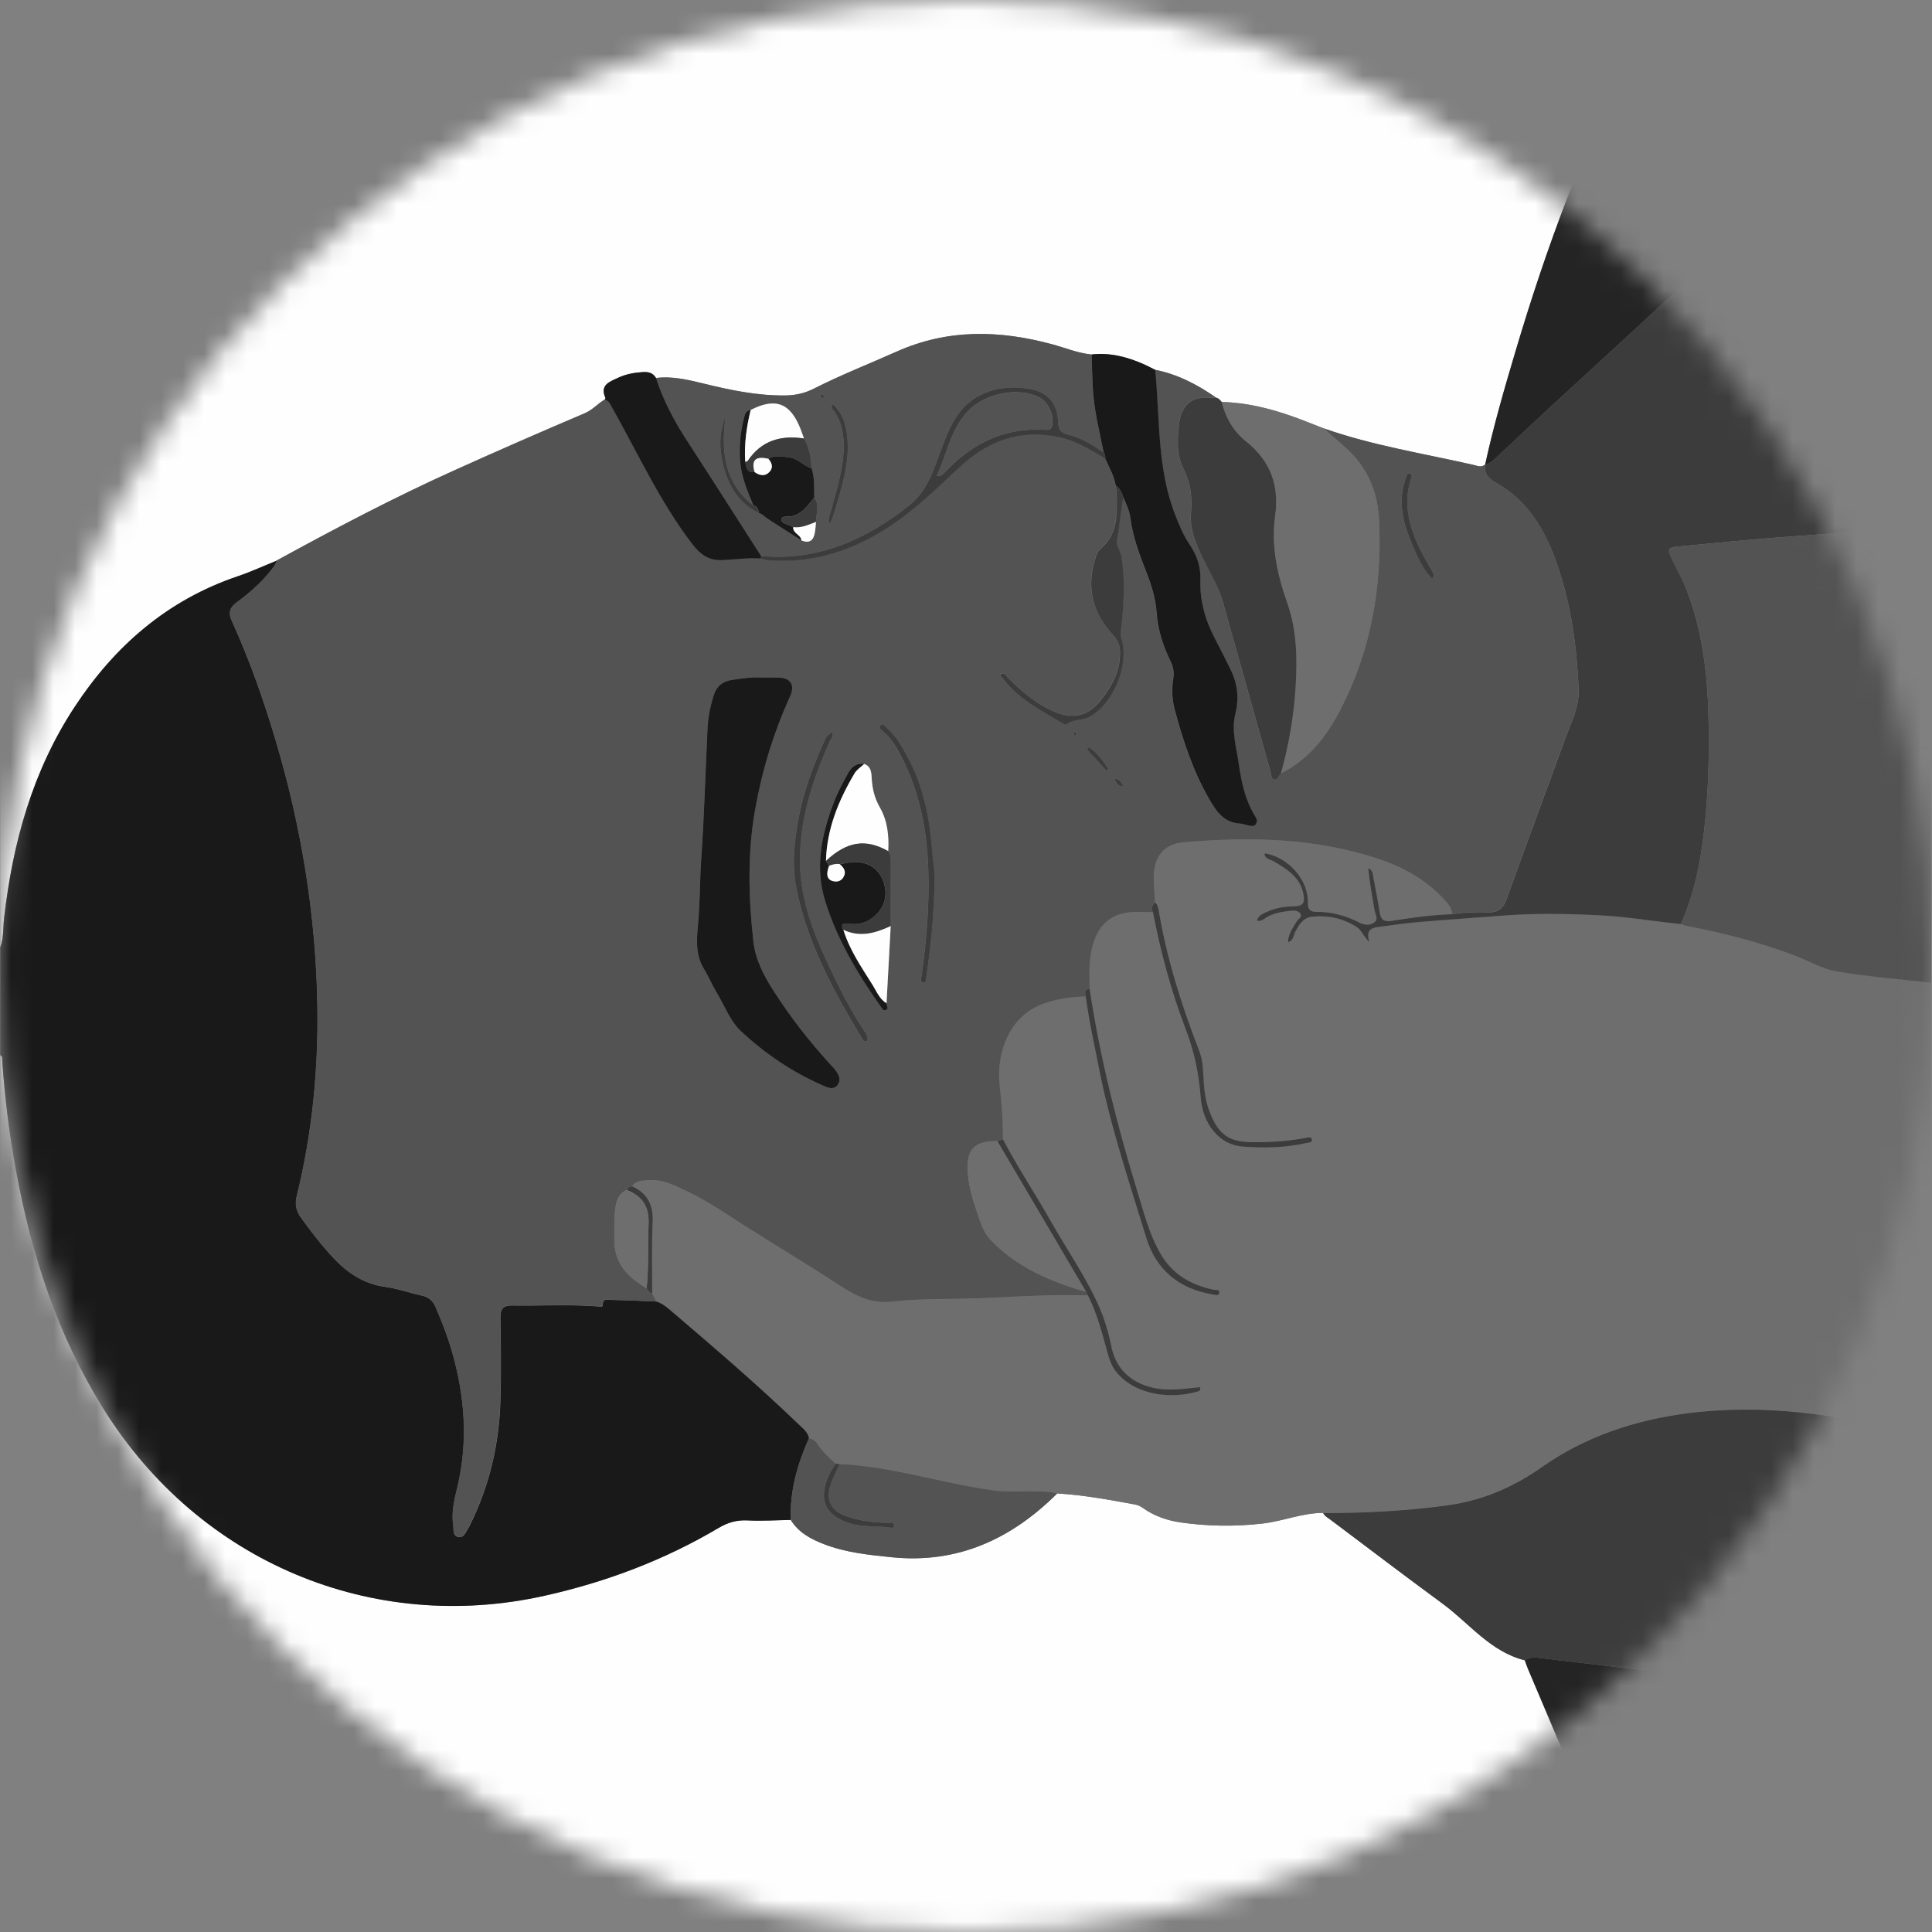 <svg width="90" height="90" viewBox="0 0 90 90" fill="none" xmlns="http://www.w3.org/2000/svg">
<rect x="0" y="0" width="90" height="90" fill="#808080" stroke="none"/>
<g clip-path="url(#clip0_394_11095)">
<mask id="mask0_394_11095" style="mask-type:luminance" maskUnits="userSpaceOnUse" x="0" y="0" width="90" height="90">
<path d="M45 0C20.147 0 0 20.147 0 45C0 69.853 20.147 90 45 90C69.853 90 90 69.853 90 45C90 20.147 69.853 0 45 0Z" fill="white"/>
</mask>
<g mask="url(#mask0_394_11095)">
<path d="M0.009 44.141C0.009 25.929 0.01 7.717 0 -10.495C0 -10.837 0.077 -10.914 0.421 -10.914C29.992 -10.905 59.563 -10.905 89.134 -10.905C88.566 -10.655 87.949 -10.542 87.383 -10.278C85.897 -9.585 84.629 -8.593 83.423 -7.509C80.304 -4.704 78.031 -1.282 76.099 2.387C73.753 6.845 72.032 11.549 70.599 16.362C70.08 18.108 69.572 19.858 69.184 21.64L69.171 21.651C69 21.797 68.821 21.701 68.649 21.663C66.317 21.13 63.943 20.759 61.676 19.962C61.197 19.777 60.722 19.58 60.238 19.41C59.161 19.028 58.062 18.754 56.911 18.727C56.839 18.643 56.771 18.553 56.654 18.527C55.786 17.922 54.862 17.439 53.812 17.231C53.635 17.142 53.462 17.047 53.282 16.968C52.508 16.625 51.708 16.417 50.85 16.514C50.221 16.454 49.639 16.209 49.038 16.045C46.58 15.377 44.168 15.312 41.78 16.375C40.484 16.952 39.161 17.472 37.895 18.114C37.472 18.328 37.043 18.418 36.575 18.423C35.278 18.438 34.025 18.175 32.776 17.869C32.051 17.692 31.32 17.514 30.56 17.609C30.423 17.369 30.209 17.317 29.946 17.334C29.549 17.359 29.163 17.426 28.803 17.596C28.407 17.783 27.928 17.924 28.202 18.537C28.211 18.556 28.184 18.592 28.174 18.621C27.848 18.808 27.612 19.102 27.244 19.258C25.209 20.123 23.183 21.011 21.166 21.919C18.342 23.192 15.605 24.634 12.89 26.119C12.282 26.365 11.684 26.64 11.065 26.85C7.788 27.96 5.341 30.095 3.477 32.93C1.514 35.916 0.591 39.255 0.189 42.764C0.138 43.223 0.176 43.696 0.009 44.141Z" fill="#FEFEFE"/>
<path d="M89.134 100.913C59.563 100.913 29.992 100.912 0.421 100.922C0.077 100.922 0 100.844 0 100.503C0.01 83.384 0.009 66.266 0.009 49.148C0.13 49.212 0.098 49.33 0.105 49.43C0.223 51.142 0.435 52.843 0.745 54.532C1.471 58.473 2.695 62.232 4.842 65.662C9.289 72.763 17.337 76.131 25.37 74.334C28.247 73.691 30.953 72.668 33.48 71.172C33.9 70.923 34.321 70.799 34.821 70.826C35.491 70.862 36.165 70.815 36.837 70.804C37.201 71.395 37.778 71.7 38.4 71.938C39.41 72.325 40.474 72.433 41.54 72.541C44.621 72.854 47.118 71.688 49.247 69.571C50.468 69.641 51.666 69.865 52.867 70.085C53.005 70.11 53.126 70.164 53.24 70.246C53.772 70.628 54.378 70.833 55.018 70.924C56.277 71.102 57.537 71.119 58.805 70.974C59.76 70.866 60.663 70.477 61.635 70.477C61.716 70.635 61.872 70.71 62.004 70.809C63.733 72.109 65.453 73.419 67.197 74.698C68.448 75.616 69.42 76.936 71.031 77.339C71.082 77.481 71.129 77.627 71.188 77.766C72.957 81.951 74.757 86.124 76.483 90.326C77.412 92.588 78.758 94.549 80.451 96.29C82.757 98.658 85.484 100.274 88.804 100.797C88.917 100.816 89.056 100.787 89.134 100.913Z" fill="#FEFEFE"/>
<path d="M61.634 70.477C60.661 70.475 59.76 70.865 58.803 70.974C57.536 71.117 56.276 71.102 55.017 70.924C54.376 70.833 53.77 70.627 53.238 70.245C53.124 70.163 53.003 70.109 52.865 70.084C51.666 69.865 50.466 69.641 49.245 69.571C48.903 69.468 48.55 69.477 48.198 69.469C47.541 69.454 46.885 69.512 46.229 69.419C43.842 69.082 41.532 68.306 39.107 68.195C39.047 68.191 38.987 68.186 38.927 68.182C38.603 67.894 38.291 67.596 38.055 67.228C37.969 67.095 37.837 67.027 37.683 66.997C37.627 66.706 37.397 66.536 37.202 66.349C35.324 64.543 33.347 62.847 31.366 61.156C31.123 60.948 30.889 60.727 30.572 60.628C30.507 60.505 30.442 60.38 30.378 60.257C30.381 59.153 30.347 58.048 30.399 56.947C30.435 56.157 30.183 55.594 29.449 55.266C29.609 55.005 29.883 55.012 30.137 54.985C30.862 54.909 31.477 55.244 32.091 55.541C33.026 55.991 33.874 56.585 34.747 57.139C36.197 58.06 37.674 58.942 39.111 59.882C39.856 60.369 40.59 60.744 41.528 60.639C42.999 60.474 44.483 60.543 45.962 60.469C47.53 60.39 49.103 60.304 50.677 60.348C51.055 61.1 51.283 61.902 51.503 62.71C51.621 63.144 51.71 63.58 52.029 63.952C52.944 65.021 54.595 65.175 55.798 64.814C55.871 64.792 55.94 64.752 55.898 64.616C55.424 64.656 54.941 64.733 54.459 64.727C53.247 64.71 52.058 64.157 51.768 62.725C51.634 62.059 51.439 61.4 51.155 60.771C50.535 59.394 49.664 58.159 48.925 56.849C48.208 55.579 47.391 54.366 46.718 53.07C46.728 52.207 46.65 51.348 46.562 50.491C46.418 49.097 46.98 47.41 48.481 46.809C49.165 46.535 49.858 46.446 50.575 46.416C50.724 47.544 50.974 48.654 51.193 49.769C51.72 52.455 52.597 55.045 53.394 57.656C53.844 59.132 54.914 60.04 56.487 60.291C56.6 60.31 56.774 60.379 56.799 60.221C56.828 60.044 56.63 60.095 56.525 60.073C55.46 59.847 54.595 59.34 54.044 58.372C53.519 57.45 53.27 56.435 52.963 55.433C52.019 52.353 51.237 49.238 50.756 46.051C50.758 45.629 50.727 45.204 50.769 44.784C50.907 43.386 51.518 42.391 53.156 42.488C53.337 42.499 53.52 42.487 53.703 42.486C54.06 44.337 54.547 46.157 55.222 47.918C55.619 48.952 55.846 49.994 55.925 51.093C56.016 52.377 56.818 53.323 57.868 53.408C58.874 53.487 59.885 53.465 60.879 53.237C60.977 53.214 61.131 53.225 61.113 53.083C61.094 52.937 60.943 52.978 60.848 52.997C60.14 53.134 59.422 53.191 58.708 53.202C57.484 53.221 56.825 53.112 56.316 51.708C56.171 51.306 56.109 50.888 56.076 50.461C56.038 49.95 56.052 49.44 55.858 48.94C55.038 46.826 54.356 44.672 53.978 42.431C53.952 42.279 53.923 42.133 53.8 42.025C53.785 41.738 53.774 41.45 53.755 41.164C53.693 40.286 53.917 39.343 55.166 39.236C58.198 38.976 61.203 39.029 64.127 39.983C65.252 40.35 66.293 40.891 67.128 41.753C67.357 41.989 67.615 42.219 67.651 42.582C66.702 42.61 65.762 42.744 64.828 42.892C64.464 42.949 64.323 42.838 64.269 42.499C64.184 41.959 64.081 41.422 63.975 40.886C63.943 40.724 63.958 40.53 63.732 40.435C63.797 41.096 63.917 41.744 64.027 42.394C64.058 42.579 64.216 42.799 64.032 42.95C63.831 43.118 63.555 43.091 63.335 42.978C62.698 42.649 62.033 42.466 61.311 42.471C61.086 42.472 60.919 42.395 60.927 42.087C60.953 41.003 60.082 39.985 58.961 39.748C58.943 39.745 58.918 39.782 58.891 39.802C58.971 40.031 59.198 40.036 59.359 40.133C59.966 40.498 60.568 40.868 60.714 41.641C60.794 42.068 60.689 42.211 60.257 42.214C59.821 42.218 59.403 42.294 59.01 42.473C58.831 42.555 58.621 42.628 58.544 42.88C58.748 42.932 58.863 42.811 58.984 42.737C59.336 42.525 59.728 42.466 60.123 42.424C60.29 42.405 60.488 42.41 60.579 42.566C60.665 42.713 60.474 42.792 60.41 42.905C60.237 43.204 60.004 43.483 59.994 43.894C60.266 43.8 60.243 43.582 60.321 43.431C60.501 43.087 60.692 42.739 61.127 42.697C61.861 42.628 62.553 42.768 63.186 43.172C63.445 43.337 63.516 43.644 63.791 43.877C63.564 43.19 64.032 43.203 64.422 43.15C64.967 43.077 65.511 42.996 66.059 42.95C67.383 42.839 68.708 42.747 70.032 42.646C71.513 42.532 72.993 42.56 74.476 42.631C75.76 42.693 77.025 42.914 78.302 43.041C78.403 43.072 78.503 43.112 78.607 43.132C80.303 43.461 81.974 43.887 83.592 44.501C84.246 44.75 84.877 45.129 85.554 45.244C87.01 45.491 88.49 45.605 89.959 45.773C89.959 52.851 89.959 59.93 89.959 67.007C89.58 67.003 89.259 66.799 88.904 66.71C85.519 65.868 82.104 65.371 78.606 65.825C76.144 66.144 73.841 66.91 71.804 68.344C70.48 69.276 69.045 69.889 67.436 70.111C65.51 70.38 63.576 70.48 61.634 70.477Z" fill="#6E6E6E"/>
<path d="M30.576 60.631C30.893 60.73 31.129 60.952 31.371 61.159C33.353 62.851 35.33 64.547 37.206 66.353C37.401 66.54 37.631 66.709 37.687 67.001C37.146 68.213 36.788 69.464 36.84 70.805C36.167 70.816 35.494 70.862 34.824 70.827C34.323 70.801 33.902 70.926 33.483 71.174C30.955 72.67 28.249 73.694 25.373 74.336C17.34 76.132 9.292 72.765 4.845 65.663C2.697 62.233 1.473 58.474 0.748 54.533C0.438 52.845 0.226 51.144 0.107 49.431C0.101 49.331 0.133 49.213 0.012 49.149C0.012 47.479 0.012 45.808 0.012 44.137C0.18 43.693 0.14 43.219 0.193 42.76C0.595 39.253 1.517 35.914 3.481 32.926C5.346 30.092 7.792 27.957 11.069 26.846C11.69 26.637 12.287 26.36 12.895 26.115C12.855 26.283 12.752 26.413 12.648 26.546C12.186 27.142 11.62 27.628 11.019 28.073C10.694 28.314 10.635 28.561 10.804 28.93C11.62 30.717 12.269 32.566 12.831 34.445C14.036 38.483 14.718 42.604 14.788 46.82C14.838 49.822 14.55 52.79 13.829 55.712C13.74 56.074 13.784 56.389 14.007 56.701C14.433 57.295 14.877 57.875 15.365 58.42C16.059 59.196 16.848 59.802 17.94 59.946C18.512 60.022 19.066 60.229 19.634 60.349C19.967 60.421 20.169 60.594 20.3 60.901C20.587 61.573 20.854 62.251 21.056 62.952C21.66 65.046 21.82 67.16 21.306 69.295C21.166 69.874 21.026 70.446 21.116 71.046C21.147 71.249 21.077 71.531 21.328 71.597C21.608 71.67 21.687 71.377 21.811 71.196C21.854 71.133 21.886 71.063 21.919 70.995C22.804 69.193 23.25 67.281 23.312 65.285C23.353 63.981 23.333 62.674 23.313 61.368C23.307 60.945 23.465 60.81 23.877 60.816C25.206 60.836 26.538 60.757 27.866 60.859C27.952 60.865 28.078 60.919 28.079 60.782C28.081 60.464 28.319 60.552 28.474 60.555C29.172 60.568 29.874 60.603 30.576 60.631Z" fill="#191919"/>
<path d="M78.305 43.046C77.029 42.919 75.763 42.699 74.479 42.636C72.998 42.565 71.517 42.537 70.035 42.651C68.712 42.752 67.385 42.844 66.063 42.955C65.515 43.001 64.97 43.082 64.425 43.155C64.035 43.208 63.566 43.195 63.795 43.882C63.52 43.649 63.448 43.343 63.19 43.177C62.557 42.773 61.865 42.632 61.131 42.702C60.696 42.743 60.505 43.092 60.324 43.436C60.246 43.587 60.268 43.803 59.997 43.898C60.007 43.488 60.24 43.21 60.413 42.91C60.478 42.798 60.67 42.718 60.583 42.571C60.491 42.415 60.292 42.41 60.126 42.429C59.731 42.471 59.338 42.529 58.987 42.742C58.866 42.816 58.752 42.937 58.547 42.886C58.624 42.633 58.834 42.56 59.014 42.478C59.407 42.299 59.825 42.223 60.26 42.219C60.693 42.215 60.796 42.072 60.717 41.646C60.572 40.873 59.97 40.503 59.362 40.139C59.2 40.041 58.974 40.036 58.895 39.807C58.921 39.785 58.946 39.748 58.964 39.753C60.085 39.99 60.957 41.008 60.93 42.092C60.923 42.4 61.089 42.477 61.315 42.476C62.036 42.471 62.701 42.654 63.338 42.983C63.558 43.096 63.834 43.121 64.036 42.955C64.22 42.804 64.061 42.585 64.03 42.399C63.92 41.749 63.8 41.1 63.735 40.44C63.961 40.535 63.947 40.728 63.979 40.891C64.084 41.428 64.188 41.964 64.272 42.504C64.326 42.843 64.467 42.954 64.831 42.896C65.766 42.748 66.704 42.614 67.654 42.587C68.214 42.492 68.779 42.483 69.344 42.501C69.794 42.515 70.029 42.31 70.181 41.89C71.08 39.394 72.007 36.91 72.911 34.416C73.183 33.666 73.574 32.952 73.538 32.108C73.448 29.96 73.147 27.849 72.368 25.834C71.844 24.479 71.062 23.282 69.761 22.532C69.379 22.312 69.123 22.108 69.174 21.65L69.187 21.639C69.372 21.598 69.517 21.492 69.653 21.364C70.494 20.573 71.334 19.78 72.182 18.997C73.454 17.821 74.735 16.654 76.01 15.481C76.971 14.595 77.922 13.699 78.887 12.817C80.639 11.217 82.402 9.629 84.152 8.028C85.576 6.723 86.967 5.382 88.414 4.104C88.924 3.653 89.345 3.093 89.962 2.765C89.962 10.056 89.962 17.347 89.962 24.637C87.835 24.58 85.727 24.841 83.611 24.98C81.799 25.1 79.994 25.291 78.186 25.458C77.695 25.504 77.657 25.574 77.873 26.018C78.092 26.468 78.343 26.906 78.526 27.37C79.294 29.301 79.539 31.327 79.589 33.386C79.632 35.146 79.585 36.905 79.39 38.655C79.222 40.158 78.926 41.644 78.305 43.046Z" fill="#3C3C3C"/>
<path d="M89.136 100.916C89.056 100.79 88.919 100.819 88.804 100.801C85.483 100.278 82.758 98.662 80.452 96.294C78.757 94.553 77.413 92.592 76.484 90.33C74.758 86.127 72.957 81.954 71.189 77.769C71.129 77.63 71.084 77.485 71.031 77.343C71.294 77.158 71.588 77.218 71.873 77.251C73.313 77.418 74.75 77.598 76.189 77.76C79.022 78.079 81.856 78.384 84.69 78.703C86.447 78.9 88.204 79.112 89.961 79.318C89.961 86.336 89.956 93.355 89.974 100.373C89.975 100.842 89.879 101.017 89.409 100.919C89.323 100.901 89.228 100.916 89.136 100.916Z" fill="#242424"/>
<path d="M89.959 2.767C89.341 3.095 88.921 3.655 88.41 4.105C86.963 5.382 85.572 6.724 84.148 8.029C82.399 9.631 80.636 11.219 78.884 12.818C77.919 13.7 76.967 14.596 76.006 15.482C74.732 16.656 73.451 17.823 72.179 18.998C71.331 19.782 70.491 20.575 69.65 21.365C69.515 21.493 69.37 21.599 69.184 21.641C69.57 19.86 70.078 18.109 70.598 16.363C72.029 11.55 73.751 6.846 76.098 2.387C78.028 -1.281 80.302 -4.703 83.421 -7.508C84.627 -8.593 85.896 -9.584 87.382 -10.277C87.948 -10.541 88.564 -10.653 89.132 -10.904C89.407 -10.904 89.79 -11.011 89.928 -10.875C90.065 -10.738 89.958 -10.358 89.958 -10.085C89.959 -5.8 89.959 -1.517 89.959 2.767Z" fill="#242424"/>
<path d="M89.962 79.32C88.204 79.115 86.449 78.903 84.691 78.705C81.858 78.386 79.024 78.08 76.19 77.762C74.751 77.6 73.312 77.42 71.874 77.253C71.589 77.22 71.295 77.16 71.032 77.346C69.421 76.944 68.45 75.623 67.198 74.705C65.455 73.425 63.734 72.115 62.005 70.816C61.873 70.716 61.717 70.641 61.637 70.484C63.579 70.487 65.513 70.386 67.439 70.121C69.048 69.899 70.483 69.285 71.807 68.354C73.844 66.92 76.147 66.154 78.609 65.835C82.106 65.382 85.522 65.878 88.908 66.721C89.262 66.809 89.583 67.013 89.962 67.018C89.962 71.118 89.962 75.219 89.962 79.32Z" fill="#3C3C3C"/>
<path d="M78.303 43.048C78.923 41.647 79.22 40.16 79.389 38.655C79.583 36.907 79.632 35.147 79.588 33.386C79.537 31.327 79.293 29.301 78.525 27.37C78.34 26.906 78.09 26.469 77.871 26.018C77.655 25.574 77.694 25.504 78.185 25.458C79.993 25.291 81.797 25.099 83.61 24.98C85.726 24.84 87.834 24.58 89.96 24.638C89.96 31.686 89.96 38.733 89.96 45.781C88.49 45.613 87.011 45.499 85.555 45.252C84.879 45.138 84.248 44.758 83.593 44.509C81.976 43.894 80.305 43.469 78.608 43.14C78.505 43.12 78.405 43.079 78.303 43.048Z" fill="#535353"/>
<path d="M69.17 21.644C69.12 22.102 69.376 22.306 69.758 22.526C71.059 23.276 71.841 24.473 72.365 25.828C73.144 27.843 73.445 29.954 73.535 32.102C73.57 32.946 73.179 33.66 72.907 34.41C72.003 36.904 71.076 39.389 70.177 41.884C70.025 42.304 69.791 42.509 69.341 42.495C68.776 42.477 68.211 42.486 67.651 42.581C67.617 42.218 67.357 41.988 67.128 41.752C66.293 40.891 65.252 40.349 64.127 39.982C61.203 39.028 58.198 38.975 55.166 39.235C53.917 39.343 53.693 40.285 53.754 41.163C53.774 41.449 53.785 41.736 53.8 42.024C53.673 42.158 53.615 42.307 53.704 42.486C53.521 42.487 53.339 42.499 53.157 42.488C51.521 42.391 50.908 43.386 50.77 44.784C50.729 45.203 50.759 45.629 50.758 46.052C50.488 46.07 50.556 46.254 50.578 46.416C49.86 46.445 49.168 46.533 48.483 46.808C46.982 47.409 46.42 49.096 46.564 50.49C46.652 51.347 46.73 52.206 46.721 53.069C46.631 53.097 46.542 53.127 46.453 53.155C45.398 53.158 45.03 53.517 45.08 54.557C45.118 55.353 45.389 56.1 45.644 56.846C45.763 57.194 45.919 57.52 46.18 57.789C47.397 59.044 48.943 59.698 50.587 60.172C50.617 60.23 50.648 60.287 50.678 60.345C49.104 60.301 47.532 60.387 45.963 60.465C44.486 60.54 43 60.471 41.529 60.636C40.591 60.742 39.857 60.367 39.112 59.879C37.675 58.938 36.198 58.057 34.748 57.136C33.875 56.582 33.026 55.987 32.092 55.537C31.477 55.241 30.863 54.905 30.138 54.982C29.884 55.01 29.61 55.002 29.45 55.263C29.328 55.263 29.24 55.314 29.196 55.431C28.777 55.625 28.691 56.011 28.652 56.406C28.612 56.826 28.646 57.252 28.626 57.669C28.573 58.819 29.228 59.476 30.12 60.006C30.182 60.115 30.241 60.224 30.378 60.254C30.443 60.378 30.508 60.502 30.572 60.626C29.87 60.599 29.168 60.564 28.465 60.548C28.31 60.545 28.073 60.459 28.07 60.776C28.069 60.912 27.943 60.859 27.857 60.852C26.527 60.749 25.197 60.828 23.868 60.809C23.456 60.804 23.298 60.938 23.304 61.361C23.324 62.667 23.344 63.974 23.303 65.279C23.242 67.274 22.796 69.186 21.91 70.988C21.877 71.056 21.845 71.127 21.802 71.189C21.678 71.37 21.599 71.663 21.319 71.59C21.068 71.525 21.137 71.243 21.107 71.039C21.017 70.438 21.157 69.867 21.297 69.289C21.811 67.154 21.651 65.04 21.047 62.946C20.845 62.244 20.578 61.567 20.291 60.895C20.16 60.589 19.959 60.414 19.625 60.343C19.057 60.223 18.503 60.015 17.931 59.94C16.839 59.795 16.05 59.189 15.356 58.413C14.868 57.868 14.424 57.289 13.998 56.694C13.775 56.382 13.731 56.067 13.82 55.706C14.54 52.785 14.83 49.817 14.779 46.813C14.709 42.598 14.027 38.476 12.822 34.438C12.26 32.56 11.611 30.71 10.795 28.924C10.626 28.555 10.686 28.308 11.01 28.067C11.611 27.622 12.177 27.135 12.639 26.539C12.742 26.405 12.846 26.276 12.886 26.109C15.6 24.624 18.337 23.181 21.161 21.909C23.177 20.999 25.204 20.112 27.239 19.248C27.607 19.092 27.843 18.797 28.169 18.611C28.36 18.653 28.417 18.818 28.498 18.963C29.709 21.112 30.735 23.366 32.246 25.344C32.612 25.822 33.02 26.109 33.618 26.084C34.225 26.058 34.83 25.965 35.44 26.011C35.528 26.035 35.614 26.073 35.703 26.08C37.579 26.257 39.29 25.785 40.908 24.843C42.336 24.013 43.502 22.879 44.687 21.767C46.011 20.524 47.519 19.976 49.336 20.358C50.133 20.526 50.798 20.952 51.479 21.356C51.659 21.768 51.895 22.16 51.966 22.613C51.983 22.733 52.011 22.854 52.013 22.974C52.021 23.897 52.099 24.84 51.282 25.534C51.113 25.676 51.053 25.889 50.991 26.095C50.604 27.404 50.903 28.553 51.823 29.549C52.031 29.774 52.154 30.027 52.166 30.322C52.203 31.226 51.787 31.976 51.247 32.641C50.625 33.405 49.881 33.508 48.991 33.094C48.2 32.727 47.553 32.182 46.952 31.57C46.857 31.474 46.785 31.313 46.602 31.381C46.597 31.423 46.59 31.442 46.596 31.451C47.344 32.522 48.484 33.09 49.567 33.731C49.592 33.746 49.638 33.757 49.653 33.745C49.976 33.478 50.416 33.573 50.767 33.373C51.887 32.731 52.614 30.94 52.228 29.712C52.18 29.558 52.203 29.413 52.22 29.263C52.349 28.146 52.409 27.026 52.235 25.908C52.196 25.659 51.972 25.4 52.017 25.184C52.158 24.516 52.19 23.835 52.323 23.168C52.454 23.475 52.603 23.778 52.646 24.114C52.76 25.011 53.081 25.848 53.407 26.683C53.641 27.28 53.824 27.894 53.87 28.53C53.927 29.334 54.17 30.075 54.517 30.79C54.649 31.061 54.692 31.319 54.644 31.622C54.567 32.102 54.59 32.586 54.717 33.065C55.106 34.518 55.57 35.927 56.338 37.25C56.701 37.877 57.04 38.313 57.779 38.361C57.884 38.368 57.987 38.413 58.091 38.431C58.223 38.455 58.375 38.521 58.48 38.398C58.601 38.257 58.514 38.101 58.437 37.975C57.98 37.23 57.816 36.395 57.694 35.554C57.584 34.794 57.347 34.022 57.535 33.256C57.717 32.52 57.646 31.846 57.315 31.182C57.072 30.693 56.828 30.202 56.575 29.718C56.123 28.854 55.873 27.942 55.907 26.963C55.928 26.362 55.73 25.829 55.397 25.341C55.114 24.922 54.928 24.462 54.743 23.993C53.883 21.809 54.026 19.491 53.805 17.223C54.856 17.432 55.779 17.915 56.646 18.519C56.54 18.521 56.432 18.533 56.326 18.523C55.397 18.429 55.008 19.019 54.92 19.731C54.833 20.429 54.8 21.164 55.11 21.792C55.452 22.483 55.541 23.13 55.473 23.896C55.396 24.763 55.815 25.575 56.202 26.354C56.472 26.897 56.786 27.422 56.952 28.01C57.698 30.65 58.437 33.293 59.178 35.934C59.214 36.061 59.183 36.247 59.336 36.289C59.531 36.344 59.546 36.108 59.662 36.024C60.961 35.373 61.802 34.284 62.442 33.043C63.859 30.295 64.374 27.348 64.239 24.285C64.194 23.243 63.907 22.268 63.221 21.421C62.765 20.857 62.175 20.455 61.67 19.955C63.938 20.753 66.31 21.123 68.643 21.656C68.82 21.694 69 21.791 69.17 21.644ZM41.493 43.14C41.495 42.178 41.496 41.215 41.496 40.254C41.496 40.044 41.513 39.83 41.376 39.646C41.419 38.939 41.34 38.227 40.994 37.621C40.731 37.161 40.629 36.711 40.603 36.211C40.59 35.952 40.562 35.687 40.255 35.581C39.87 35.52 39.646 35.748 39.487 36.039C39.256 36.467 39.023 36.897 38.85 37.348C38.275 38.847 37.944 40.376 38.44 41.971C38.995 43.761 39.943 45.35 41.018 46.871C41.076 46.954 41.131 47.092 41.254 47.048C41.43 46.986 41.292 46.84 41.297 46.732C41.362 45.534 41.427 44.337 41.493 43.14ZM35.483 31.559C35.075 31.533 34.575 31.595 34.075 31.674C33.656 31.741 33.385 31.96 33.255 32.366C33.089 32.875 32.984 33.395 32.957 33.927C32.859 35.971 32.802 38.018 32.661 40.059C32.596 40.998 32.61 41.938 32.529 42.876C32.464 43.632 32.35 44.422 32.794 45.14C33.018 45.502 33.179 45.901 33.399 46.265C33.761 46.862 34.006 47.559 34.514 48.034C35.62 49.066 36.87 49.919 38.265 50.535C38.5 50.639 38.823 50.816 39.021 50.531C39.224 50.236 39.009 49.958 38.807 49.719C38.788 49.696 38.764 49.675 38.745 49.653C37.743 48.564 36.832 47.405 36.036 46.16C35.583 45.452 35.188 44.702 35.093 43.858C34.865 41.814 34.815 39.751 35.17 37.733C35.491 35.918 36.031 34.134 36.803 32.439C37.04 31.92 36.839 31.572 36.27 31.56C36.04 31.555 35.811 31.559 35.483 31.559ZM38.748 34.108C38.507 34.279 38.505 34.278 38.371 34.577C37.88 35.675 37.456 36.801 37.225 37.983C37.006 39.103 36.867 40.236 37.094 41.375C37.601 43.92 38.817 46.162 40.144 48.355C40.196 48.44 40.252 48.546 40.401 48.508C40.449 48.312 40.341 48.148 40.247 48.009C39.589 47.034 39.074 45.983 38.576 44.926C37.882 43.451 37.301 41.941 37.267 40.272C37.224 38.229 37.832 36.353 38.655 34.523C38.713 34.392 38.856 34.278 38.748 34.108ZM43.527 41.206C43.582 40.788 43.465 40.17 43.416 39.551C43.298 38.074 43.005 36.633 42.301 35.308C42.024 34.787 41.73 34.266 41.271 33.869C41.202 33.809 41.107 33.671 41.005 33.792C40.92 33.892 41.025 33.992 41.108 34.056C41.478 34.346 41.723 34.736 41.934 35.137C42.822 36.825 43.183 38.641 43.241 40.531C43.291 42.175 43.16 43.805 42.932 45.431C42.914 45.554 42.819 45.743 43.009 45.771C43.162 45.794 43.134 45.597 43.151 45.486C43.346 44.136 43.499 42.781 43.527 41.206ZM66.713 26.949C66.852 26.765 66.737 26.655 66.674 26.544C65.901 25.209 65.212 23.856 65.742 22.242C65.765 22.172 65.78 22.079 65.675 22.058C65.587 22.041 65.539 22.115 65.51 22.186C65.476 22.27 65.454 22.359 65.428 22.446C65.072 23.609 65.465 24.661 65.93 25.696C66.129 26.14 66.341 26.588 66.713 26.949ZM50.723 34.809C50.69 34.836 50.657 34.865 50.624 34.892C50.926 35.224 51.229 35.557 51.532 35.889C51.562 35.861 51.592 35.834 51.623 35.805C51.369 35.434 51.114 35.061 50.723 34.809ZM52.329 36.64C52.25 36.472 52.176 36.3 51.916 36.272C51.997 36.505 52.11 36.63 52.329 36.64ZM50.061 34.278C50.117 34.2 50.147 34.165 50.144 34.162C50.117 34.135 50.086 34.114 50.055 34.092C50.041 34.113 50.011 34.135 50.014 34.152C50.02 34.191 50.042 34.229 50.061 34.278Z" fill="#535353"/>
<path d="M30.559 17.608C31.319 17.513 32.051 17.691 32.775 17.868C34.025 18.173 35.277 18.436 36.574 18.422C37.041 18.416 37.469 18.327 37.893 18.113C39.16 17.471 40.482 16.952 41.779 16.374C44.166 15.311 46.579 15.375 49.036 16.044C49.638 16.208 50.219 16.453 50.848 16.513C50.865 17.026 50.877 17.539 50.902 18.052C50.954 19.087 51.208 20.081 51.414 21.087C50.898 20.728 50.371 20.387 49.747 20.249C49.398 20.171 49.297 19.978 49.288 19.637C49.268 18.89 48.877 18.335 48.149 18.162C46.987 17.884 45.564 18.092 44.707 19.198C44.259 19.774 44.022 20.445 43.776 21.116C43.446 22.015 43.14 22.922 42.34 23.555C40.323 25.149 38.102 26.137 35.456 25.903C34.308 24.113 33.167 22.319 32.008 20.535C31.41 19.613 30.899 18.653 30.559 17.608ZM38.012 24.316C38.014 23.935 38.201 23.542 37.928 23.181C37.92 22.727 37.948 22.269 37.81 21.824C37.777 21.337 37.715 20.857 37.451 20.428C37.395 20.273 37.343 20.115 37.281 19.961C36.806 18.768 36.115 18.511 34.968 19.099C34.79 19.127 34.715 19.254 34.675 19.408C34.502 20.071 34.431 20.741 34.472 21.425C34.518 22.181 34.805 22.862 35.095 23.546C33.703 22.458 33.587 20.971 33.805 19.37C33.557 20.004 33.497 20.631 33.612 21.279C33.813 22.406 34.272 23.356 35.353 23.904C35.52 23.947 35.625 24.083 35.761 24.172C36.28 24.514 36.808 24.842 37.332 25.176C37.715 25.337 37.898 25.165 37.96 24.802C37.985 24.642 37.994 24.479 38.012 24.316ZM38.797 18.835C38.704 18.956 38.74 19.009 38.778 19.055C39.155 19.526 39.286 20.065 39.301 20.663C39.33 21.747 38.988 22.753 38.719 23.778C38.664 23.989 38.542 24.198 38.658 24.424C38.791 24.141 38.877 23.852 38.962 23.564C39.267 22.529 39.578 21.494 39.474 20.395C39.419 19.809 39.273 19.262 38.797 18.835ZM38.299 18.528C38.363 18.535 38.407 18.519 38.389 18.466C38.378 18.434 38.331 18.404 38.294 18.39C38.249 18.375 38.2 18.398 38.218 18.45C38.229 18.485 38.276 18.508 38.299 18.528Z" fill="#535353"/>
<path d="M61.678 19.962C62.183 20.462 62.774 20.865 63.229 21.428C63.915 22.276 64.202 23.251 64.247 24.292C64.382 27.355 63.867 30.302 62.45 33.05C61.81 34.292 60.969 35.381 59.669 36.031C60.044 34.698 60.276 33.345 60.357 31.961C60.434 30.636 60.41 29.336 59.957 28.058C59.498 26.765 59.209 25.424 59.4 24.043C59.598 22.613 59.195 21.483 58.034 20.554C57.481 20.112 57.084 19.458 56.914 18.725C58.065 18.751 59.164 19.027 60.241 19.408C60.723 19.581 61.198 19.776 61.678 19.962Z" fill="#6E6E6E"/>
<path d="M51.417 21.087C51.211 20.081 50.957 19.087 50.906 18.052C50.88 17.538 50.867 17.025 50.852 16.512C51.709 16.415 52.509 16.625 53.283 16.966C53.464 17.046 53.638 17.141 53.814 17.229C54.035 19.498 53.892 21.815 54.752 24C54.936 24.468 55.121 24.928 55.406 25.347C55.739 25.836 55.937 26.369 55.916 26.97C55.882 27.949 56.131 28.86 56.584 29.724C56.837 30.209 57.081 30.699 57.324 31.189C57.654 31.853 57.726 32.526 57.544 33.262C57.356 34.027 57.592 34.799 57.703 35.56C57.825 36.401 57.989 37.236 58.446 37.982C58.523 38.106 58.61 38.264 58.489 38.405C58.383 38.527 58.232 38.461 58.1 38.437C57.995 38.419 57.892 38.374 57.788 38.367C57.048 38.321 56.71 37.883 56.347 37.256C55.58 35.933 55.116 34.525 54.726 33.071C54.599 32.593 54.575 32.108 54.653 31.628C54.701 31.325 54.658 31.066 54.526 30.796C54.178 30.082 53.936 29.34 53.879 28.537C53.834 27.899 53.65 27.286 53.416 26.689C53.089 25.855 52.769 25.018 52.655 24.12C52.612 23.784 52.463 23.483 52.332 23.175C52.252 22.965 52.175 22.753 51.974 22.621C51.903 22.167 51.667 21.775 51.486 21.363C51.498 21.262 51.477 21.169 51.417 21.087Z" fill="#191919"/>
<path d="M56.913 18.725C57.083 19.458 57.48 20.112 58.034 20.554C59.196 21.483 59.597 22.613 59.399 24.043C59.208 25.424 59.497 26.764 59.956 28.058C60.41 29.335 60.434 30.634 60.357 31.961C60.276 33.344 60.043 34.698 59.669 36.031C59.553 36.115 59.538 36.351 59.343 36.297C59.191 36.254 59.222 36.069 59.186 35.941C58.444 33.3 57.706 30.657 56.96 28.017C56.794 27.429 56.48 26.904 56.209 26.361C55.822 25.582 55.404 24.77 55.481 23.903C55.549 23.137 55.461 22.489 55.117 21.799C54.807 21.173 54.84 20.436 54.927 19.738C55.015 19.025 55.405 18.435 56.334 18.53C56.439 18.541 56.547 18.528 56.654 18.526C56.774 18.551 56.841 18.641 56.913 18.725Z" fill="#3C3C3C"/>
<path d="M30.559 17.608C30.899 18.654 31.411 19.615 32.009 20.536C33.167 22.319 34.308 24.114 35.457 25.904C35.453 25.942 35.448 25.981 35.445 26.019C34.834 25.973 34.23 26.067 33.623 26.092C33.025 26.118 32.617 25.83 32.252 25.352C30.738 23.375 29.714 21.12 28.503 18.971C28.422 18.827 28.365 18.662 28.174 18.619C28.184 18.591 28.211 18.555 28.202 18.535C27.928 17.922 28.407 17.78 28.803 17.594C29.164 17.425 29.549 17.357 29.946 17.332C30.207 17.316 30.422 17.368 30.559 17.608Z" fill="#191919"/>
<path d="M36.837 70.805C36.786 69.463 37.143 68.212 37.684 67C37.838 67.03 37.97 67.098 38.056 67.231C38.293 67.598 38.604 67.897 38.929 68.185C38.855 68.3 38.774 68.41 38.709 68.53C38.164 69.538 38.178 70.545 39.614 70.968C40.185 71.136 40.763 71.077 41.335 71.143C41.45 71.156 41.635 71.225 41.648 71.076C41.664 70.882 41.454 70.937 41.335 70.936C40.676 70.929 40.03 70.85 39.407 70.621C38.717 70.368 38.46 69.895 38.681 69.192C38.789 68.85 38.964 68.529 39.109 68.198C41.535 68.309 43.844 69.085 46.231 69.422C46.887 69.515 47.544 69.457 48.201 69.472C48.553 69.48 48.905 69.471 49.248 69.574C47.119 71.689 44.622 72.856 41.541 72.544C40.475 72.435 39.411 72.327 38.401 71.94C37.778 71.701 37.201 71.396 36.837 70.805Z" fill="#535353"/>
<path d="M50.578 46.422C50.556 46.26 50.489 46.076 50.759 46.058C51.24 49.244 52.022 52.359 52.966 55.44C53.273 56.441 53.522 57.457 54.047 58.378C54.598 59.346 55.463 59.852 56.528 60.079C56.633 60.101 56.83 60.05 56.802 60.227C56.777 60.385 56.603 60.315 56.49 60.298C54.917 60.046 53.847 59.137 53.397 57.662C52.6 55.052 51.722 52.461 51.196 49.775C50.977 48.659 50.727 47.55 50.578 46.422Z" fill="#3C3C3C"/>
<path d="M46.457 53.16C46.546 53.131 46.635 53.102 46.724 53.073C47.396 54.369 48.213 55.582 48.93 56.852C49.668 58.162 50.538 59.398 51.16 60.775C51.443 61.403 51.638 62.063 51.773 62.728C52.063 64.16 53.253 64.714 54.464 64.73C54.946 64.737 55.428 64.659 55.903 64.62C55.945 64.755 55.876 64.797 55.803 64.818C54.6 65.177 52.949 65.024 52.034 63.956C51.716 63.583 51.627 63.147 51.508 62.713C51.288 61.906 51.06 61.103 50.682 60.352C50.652 60.294 50.621 60.236 50.591 60.179C49.214 57.837 47.835 55.499 46.457 53.16Z" fill="#3C3C3C"/>
<path d="M53.707 42.491C53.618 42.312 53.675 42.163 53.803 42.029C53.926 42.137 53.955 42.282 53.981 42.435C54.36 44.675 55.041 46.83 55.862 48.943C56.057 49.444 56.042 49.954 56.08 50.464C56.112 50.892 56.173 51.31 56.32 51.712C56.828 53.116 57.487 53.226 58.711 53.206C59.425 53.195 60.145 53.138 60.851 53.001C60.947 52.982 61.098 52.94 61.116 53.087C61.135 53.229 60.98 53.219 60.882 53.241C59.888 53.468 58.877 53.491 57.871 53.411C56.822 53.328 56.019 52.382 55.928 51.097C55.85 49.998 55.622 48.955 55.226 47.922C54.551 46.162 54.065 44.342 53.707 42.491Z" fill="#3C3C3C"/>
<path d="M39.111 68.199C38.966 68.53 38.791 68.852 38.683 69.194C38.462 69.896 38.719 70.371 39.409 70.623C40.032 70.851 40.677 70.93 41.337 70.938C41.456 70.939 41.666 70.883 41.65 71.078C41.636 71.227 41.452 71.157 41.337 71.144C40.765 71.079 40.187 71.138 39.616 70.969C38.18 70.545 38.166 69.539 38.71 68.531C38.775 68.412 38.857 68.301 38.931 68.186C38.991 68.191 39.05 68.195 39.111 68.199Z" fill="#3C3C3C"/>
<path d="M29.199 55.435C29.243 55.318 29.331 55.266 29.453 55.266C30.186 55.595 30.439 56.158 30.403 56.948C30.351 58.05 30.386 59.154 30.382 60.258C30.246 60.227 30.185 60.117 30.124 60.01C30.227 59.014 30.168 58.014 30.213 57.019C30.249 56.227 29.93 55.715 29.199 55.435Z" fill="#3C3C3C"/>
<path d="M35.485 31.561C35.813 31.561 36.042 31.557 36.272 31.563C36.84 31.575 37.042 31.922 36.805 32.441C36.033 34.136 35.492 35.92 35.172 37.735C34.817 39.752 34.867 41.816 35.095 43.86C35.19 44.706 35.585 45.454 36.038 46.162C36.834 47.407 37.745 48.566 38.746 49.655C38.767 49.678 38.791 49.698 38.809 49.721C39.012 49.96 39.227 50.238 39.023 50.533C38.826 50.818 38.502 50.641 38.267 50.537C36.871 49.921 35.622 49.069 34.516 48.036C34.008 47.562 33.764 46.864 33.401 46.267C33.181 45.903 33.02 45.504 32.796 45.143C32.352 44.425 32.467 43.635 32.531 42.879C32.611 41.94 32.598 41 32.663 40.062C32.804 38.02 32.86 35.973 32.959 33.929C32.985 33.397 33.091 32.877 33.256 32.368C33.387 31.962 33.658 31.743 34.077 31.676C34.577 31.598 35.077 31.535 35.485 31.561Z" fill="#191919"/>
<path d="M46.456 53.162C47.834 55.502 49.212 57.841 50.59 60.18C48.945 59.706 47.4 59.052 46.183 57.797C45.922 57.528 45.766 57.201 45.647 56.853C45.392 56.107 45.121 55.359 45.083 54.564C45.033 53.524 45.401 53.166 46.456 53.162Z" fill="#6E6E6E"/>
<path d="M41.299 46.739C41.293 46.847 41.431 46.992 41.255 47.054C41.134 47.097 41.079 46.961 41.019 46.877C39.944 45.356 38.997 43.768 38.441 41.978C37.946 40.384 38.276 38.854 38.851 37.355C39.024 36.903 39.257 36.473 39.489 36.046C39.646 35.754 39.871 35.526 40.257 35.588C40.106 35.732 39.912 35.852 39.81 36.026C39.062 37.287 38.517 38.618 38.477 40.108C38.525 40.184 38.573 40.259 38.62 40.334C38.46 40.755 38.531 40.998 38.839 41.053C39.036 41.089 39.199 41.029 39.299 40.846C39.437 40.592 39.298 40.419 39.122 40.257C39.242 40.236 39.363 40.216 39.483 40.194C40.254 40.049 40.87 40.352 41.128 41.006C41.412 41.724 41.188 42.402 40.535 42.831C40.222 43.037 39.885 43.076 39.526 43.033C39.296 43.006 39.136 43.037 39.29 43.321C39.581 44.258 40.132 45.061 40.647 45.881C40.837 46.184 40.968 46.539 41.299 46.739Z" fill="#191919"/>
<path d="M51.973 22.622C52.174 22.755 52.251 22.967 52.331 23.177C52.197 23.843 52.164 24.525 52.025 25.192C51.98 25.409 52.204 25.668 52.243 25.916C52.416 27.034 52.356 28.154 52.228 29.271C52.211 29.421 52.188 29.567 52.236 29.721C52.621 30.948 51.894 32.739 50.775 33.381C50.425 33.582 49.983 33.486 49.661 33.753C49.646 33.765 49.599 33.754 49.575 33.739C48.492 33.098 47.352 32.53 46.604 31.459C46.597 31.449 46.606 31.43 46.609 31.389C46.793 31.323 46.865 31.482 46.959 31.578C47.561 32.19 48.207 32.735 48.998 33.102C49.889 33.516 50.634 33.413 51.254 32.649C51.795 31.984 52.211 31.234 52.174 30.33C52.162 30.035 52.038 29.781 51.831 29.557C50.911 28.561 50.612 27.412 50.999 26.103C51.06 25.897 51.121 25.685 51.29 25.542C52.107 24.848 52.029 23.905 52.02 22.982C52.018 22.863 51.989 22.743 51.973 22.622Z" fill="#3C3C3C"/>
<path d="M38.477 40.109C38.516 38.618 39.061 37.287 39.809 36.027C39.911 35.854 40.105 35.734 40.256 35.589C40.563 35.694 40.59 35.959 40.604 36.218C40.629 36.719 40.73 37.169 40.994 37.629C41.341 38.233 41.419 38.946 41.376 39.654C40.318 39.062 39.456 39.197 38.477 40.109Z" fill="#FEFEFE"/>
<path d="M35.445 26.018C35.45 25.98 35.454 25.941 35.457 25.903C38.104 26.137 40.326 25.149 42.342 23.555C43.143 22.921 43.449 22.014 43.778 21.116C44.024 20.445 44.261 19.774 44.709 19.197C45.566 18.092 46.989 17.885 48.151 18.161C48.879 18.335 49.27 18.89 49.29 19.636C49.299 19.977 49.4 20.171 49.749 20.248C50.373 20.387 50.901 20.728 51.416 21.086C51.475 21.171 51.495 21.263 51.483 21.364C50.802 20.961 50.137 20.535 49.34 20.366C47.524 19.983 46.014 20.531 44.691 21.775C43.506 22.887 42.341 24.021 40.912 24.852C39.295 25.793 37.584 26.265 35.707 26.089C35.619 26.079 35.533 26.042 35.445 26.018ZM43.633 22.18C43.879 22.192 43.953 22.059 44.042 21.965C45.316 20.624 46.844 19.891 48.735 20.023C48.906 20.035 48.983 19.965 49.018 19.802C49.121 19.33 48.822 18.705 48.382 18.494C47.354 18.003 45.812 18.352 45.051 19.195C44.282 20.046 44.116 21.153 43.633 22.18Z" fill="#3C3C3C"/>
<path d="M29.198 55.441C29.929 55.721 30.248 56.233 30.212 57.025C30.166 58.02 30.226 59.02 30.122 60.016C29.23 59.486 28.575 58.828 28.628 57.678C28.648 57.261 28.614 56.835 28.654 56.415C28.693 56.021 28.779 55.634 29.198 55.441Z" fill="#6E6E6E"/>
<path d="M38.477 40.103C39.456 39.191 40.318 39.054 41.376 39.647C41.513 39.83 41.496 40.044 41.496 40.254C41.496 41.216 41.495 42.178 41.494 43.14C40.781 43.47 40.059 43.682 39.291 43.315C39.137 43.032 39.297 43 39.526 43.027C39.885 43.07 40.224 43.031 40.535 42.825C41.188 42.397 41.413 41.719 41.129 41C40.87 40.346 40.255 40.042 39.483 40.189C39.364 40.212 39.242 40.23 39.123 40.251C38.946 40.22 38.784 40.269 38.622 40.328C38.572 40.255 38.524 40.18 38.477 40.103Z" fill="#3C3C3C"/>
<path d="M39.289 43.316C40.058 43.684 40.78 43.472 41.492 43.142C41.427 44.339 41.362 45.537 41.297 46.734C40.966 46.534 40.835 46.178 40.646 45.877C40.131 45.057 39.58 44.255 39.289 43.316Z" fill="#FEFEFE"/>
<path d="M38.751 34.11C38.858 34.28 38.716 34.392 38.658 34.522C37.836 36.353 37.226 38.23 37.269 40.272C37.304 41.941 37.886 43.45 38.579 44.926C39.076 45.982 39.591 47.035 40.249 48.008C40.343 48.147 40.452 48.312 40.403 48.508C40.254 48.546 40.199 48.441 40.147 48.355C38.82 46.161 37.605 43.919 37.096 41.374C36.87 40.237 37.008 39.104 37.227 37.983C37.459 36.8 37.882 35.676 38.374 34.577C38.507 34.28 38.508 34.281 38.751 34.11Z" fill="#3C3C3C"/>
<path d="M43.53 41.205C43.503 42.78 43.349 44.135 43.154 45.487C43.137 45.598 43.165 45.794 43.012 45.772C42.823 45.743 42.917 45.554 42.935 45.432C43.163 43.807 43.295 42.177 43.244 40.532C43.186 38.642 42.825 36.826 41.937 35.138C41.725 34.737 41.481 34.346 41.111 34.057C41.028 33.991 40.923 33.892 41.008 33.792C41.109 33.672 41.204 33.81 41.274 33.87C41.733 34.267 42.028 34.788 42.304 35.309C43.009 36.633 43.302 38.075 43.419 39.552C43.468 40.171 43.585 40.788 43.53 41.205Z" fill="#3C3C3C"/>
<path d="M66.715 26.953C66.342 26.593 66.131 26.145 65.932 25.7C65.468 24.665 65.076 23.613 65.43 22.45C65.457 22.363 65.48 22.274 65.513 22.19C65.541 22.119 65.588 22.045 65.678 22.062C65.782 22.083 65.767 22.176 65.744 22.246C65.214 23.86 65.903 25.212 66.676 26.548C66.74 26.659 66.855 26.768 66.715 26.953Z" fill="#3C3C3C"/>
<path d="M50.724 34.809C51.116 35.061 51.37 35.434 51.624 35.806C51.593 35.835 51.564 35.862 51.533 35.891C51.23 35.558 50.928 35.225 50.625 34.893C50.658 34.865 50.691 34.836 50.724 34.809Z" fill="#3C3C3C"/>
<path d="M52.332 36.641C52.112 36.631 51.999 36.505 51.918 36.272C52.179 36.301 52.252 36.472 52.332 36.641Z" fill="#3C3C3C"/>
<path d="M50.063 34.281C50.043 34.232 50.021 34.195 50.016 34.156C50.014 34.138 50.042 34.115 50.056 34.096C50.087 34.118 50.119 34.139 50.146 34.166C50.149 34.169 50.118 34.205 50.063 34.281Z" fill="#3C3C3C"/>
<path d="M35.095 23.542C34.806 22.859 34.519 22.176 34.473 21.421C34.431 20.737 34.502 20.066 34.676 19.404C34.717 19.25 34.791 19.122 34.969 19.094C34.775 19.889 34.662 20.692 34.715 21.512C34.777 21.747 34.775 22.042 35.154 21.991C35.389 22.154 35.64 22.206 35.849 21.979C36.031 21.78 35.963 21.562 35.795 21.372C36.091 21.188 36.405 21.269 36.72 21.298C37.153 21.338 37.425 21.693 37.811 21.821C37.95 22.264 37.922 22.722 37.93 23.177C37.644 23.521 37.401 23.908 36.921 24.039C36.739 24.088 36.411 24.012 36.401 24.189C36.385 24.422 36.739 24.409 36.907 24.543C36.918 24.551 36.935 24.551 36.95 24.556C36.93 24.851 37.311 24.901 37.333 25.172C36.809 24.839 36.282 24.51 35.762 24.169C35.626 24.079 35.521 23.944 35.354 23.9C35.332 23.734 35.284 23.589 35.095 23.542Z" fill="#191919"/>
<path d="M34.716 21.516C34.663 20.695 34.777 19.892 34.97 19.098C36.117 18.51 36.808 18.766 37.283 19.96C37.345 20.114 37.397 20.27 37.453 20.426C36.377 20.265 35.469 20.52 34.837 21.465C34.818 21.495 34.758 21.499 34.716 21.516Z" fill="#FEFEFE"/>
<path d="M34.715 21.517C34.757 21.5 34.816 21.497 34.836 21.466C35.468 20.521 36.374 20.265 37.452 20.427C37.715 20.857 37.777 21.336 37.812 21.824C37.425 21.696 37.153 21.341 36.72 21.301C36.405 21.273 36.092 21.192 35.795 21.375C35.198 21.236 34.987 21.44 35.155 21.994C34.775 22.045 34.779 21.752 34.715 21.517Z" fill="#3C3C3C"/>
<path d="M36.948 24.561C36.934 24.556 36.916 24.556 36.905 24.548C36.738 24.413 36.383 24.427 36.399 24.194C36.41 24.018 36.737 24.093 36.919 24.044C37.399 23.914 37.642 23.527 37.928 23.182C38.201 23.542 38.014 23.936 38.012 24.316C37.669 24.446 37.333 24.612 36.948 24.561Z" fill="#3C3C3C"/>
<path d="M38.797 18.833C39.273 19.26 39.419 19.807 39.474 20.393C39.577 21.492 39.267 22.527 38.961 23.562C38.876 23.85 38.791 24.139 38.657 24.422C38.542 24.196 38.664 23.987 38.719 23.776C38.987 22.752 39.329 21.745 39.301 20.661C39.286 20.062 39.154 19.524 38.777 19.053C38.74 19.006 38.704 18.954 38.797 18.833Z" fill="#3C3C3C"/>
<path d="M35.094 23.548C35.282 23.595 35.331 23.741 35.352 23.906C34.27 23.359 33.811 22.408 33.611 21.282C33.496 20.634 33.556 20.006 33.803 19.373C33.588 20.973 33.703 22.459 35.094 23.548Z" fill="#3C3C3C"/>
<path d="M36.95 24.557C37.336 24.608 37.671 24.442 38.014 24.312C37.996 24.475 37.988 24.639 37.961 24.799C37.9 25.163 37.716 25.336 37.333 25.173C37.311 24.903 36.93 24.853 36.95 24.557Z" fill="#FEFEFE"/>
<path d="M38.3 18.529C38.278 18.51 38.229 18.487 38.218 18.453C38.202 18.399 38.25 18.377 38.294 18.393C38.331 18.406 38.379 18.436 38.39 18.469C38.407 18.521 38.362 18.537 38.3 18.529Z" fill="#3C3C3C"/>
<path d="M38.622 40.334C38.784 40.275 38.947 40.224 39.123 40.256C39.299 40.418 39.438 40.591 39.3 40.845C39.2 41.029 39.037 41.089 38.84 41.053C38.533 40.997 38.462 40.753 38.622 40.334Z" fill="#FEFEFE"/>
<path d="M43.633 22.179C44.117 21.152 44.282 20.045 45.05 19.195C45.812 18.352 47.353 18.003 48.381 18.494C48.821 18.705 49.121 19.33 49.017 19.802C48.982 19.964 48.905 20.035 48.734 20.023C46.844 19.891 45.315 20.624 44.041 21.965C43.953 22.058 43.878 22.191 43.633 22.179Z" fill="#535353"/>
<path d="M35.153 21.992C34.986 21.437 35.197 21.233 35.794 21.373C35.961 21.563 36.03 21.781 35.847 21.98C35.639 22.207 35.389 22.155 35.153 21.992Z" fill="#FEFEFE"/>
</g>
</g>
<defs>
<clipPath id="clip0_394_11095">
<rect width="90" height="90" fill="white" transform="matrix(0 -1 1 0 0 90)"/>
</clipPath>
</defs>
</svg>
